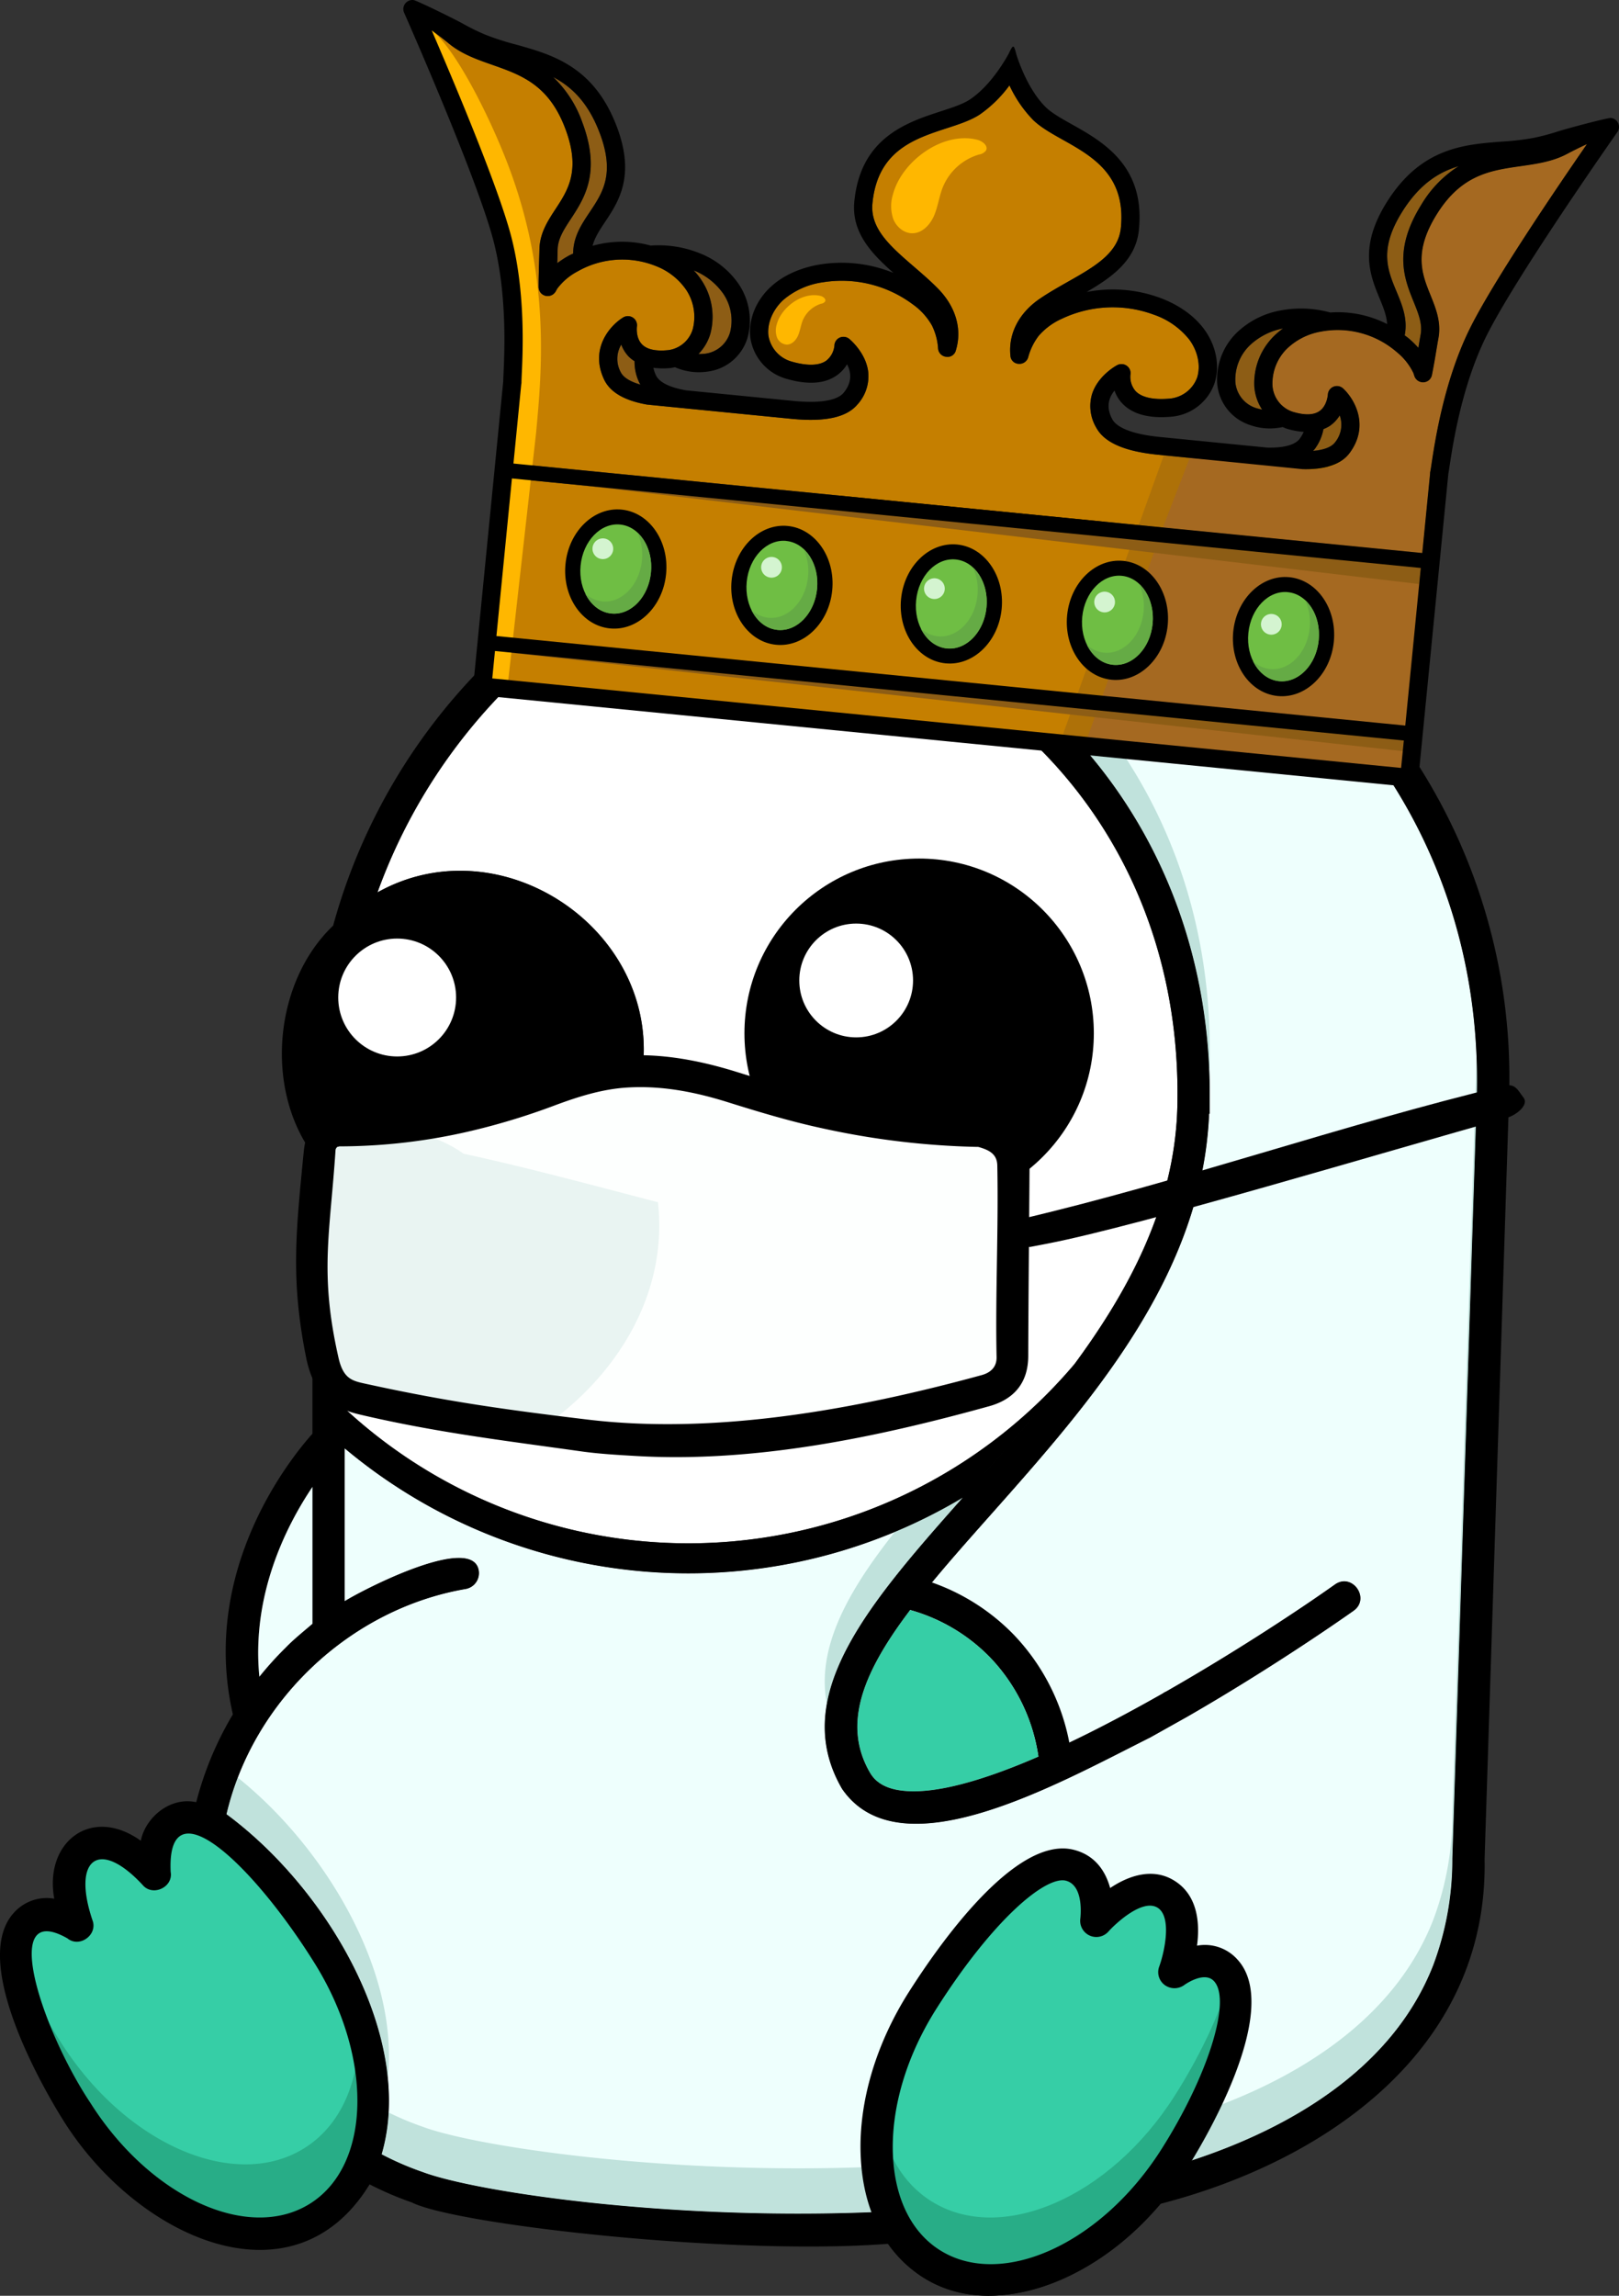 <svg xmlns="http://www.w3.org/2000/svg" viewBox="0 0 542.393 768.818"><rect x="0" y="0" width="542.393" height="768.818" fill="#333333" stroke="none"/><defs><style>.cls-1{fill:#36cea6;}.cls-2{fill:#fff;}.cls-3{fill:#28ad87;}.cls-4{fill:#eefffd;}.cls-5{fill:#c0e2dc;}.cls-6{fill:#fdfffe;}.cls-7{fill:#e9f4f2;}.cls-8{fill:#c57f00;}.cls-11,.cls-9{fill:#8d5d15;}.cls-9{opacity:0.4;isolation:isolate;}.cls-10{fill:#a56921;}.cls-12{fill:#ffb700;}.cls-13{fill:#6fbe44;}.cls-14{fill:#65ab45;}.cls-15{fill:#d4f4d0;}</style></defs><g id="Layer_1" data-name="Layer 1"><path class="cls-1" d="M51.828,678.882c-7.67-7.053-20.059-15.723-27.529-3.529.529,4.885-.098,14.044-3.244,18.053-36.862-1.62.832,50.56,4.663,64.918,8.235,11.558,27.858,31.223,39.488,39.377,72.286,12.716,69.444-63.181,35.853-105.087C90.692,676.756,54.09,638.752,51.828,678.882Z" transform="translate(0 -51.218)"/><path class="cls-2" d="M115.47,449.604c16.883,15.347,45.495,19.244,66.103,8.412l45.139,11.639a85.286,85.286,0,0,0,4.099-63.134l-15.724,4.351c6.826-47.674-46.891-84.152-88.631-60.804a186.609,186.609,0,0,1,69.843-90.448c103.194-22.72,199.553,49.727,198.169,159.975-.175,40.372-22.331,74.56-47.543,105.076,4.488-5.434,8.88-10.984,13.068-16.665a169.403,169.403,0,0,1-238.734,20.023q-2.953-2.496-5.789-5.124Z" transform="translate(0 -51.218)"/><path class="cls-3" d="M120.26,730.116c.37,17.556-5.759,32.629-18.282,40.477-23.3,14.6-59.8-1.2-81.5-35.3A173.71,173.71,0,0,1,5.028,705.092c-.394,15.89,18.069,43.409,20.69,53.231,8.235,11.558,27.858,31.223,39.488,39.377C118.662,807.104,131.026,768.049,120.26,730.116Z" transform="translate(0 -51.218)"/><circle cx="307.927" cy="346.04" r="58.525"/><path class="cls-4" d="M494.756,418.51C486.565,673.463,486.565,673.548,486.565,673.667a100.329,100.329,0,0,1-6.42,35.715c-13.457,34.412-47.655,54.535-81.362,65.498.254-.416.541-.891.85-1.409a52.362,52.362,0,0,1-15.218,3.455c-30.268,41.448-71.588,40.105-82.731,11.017-1.821-.21-3.635-.455-5.433-.77-1.917-.188-3.835-.374-5.75-.577a55.603,55.603,0,0,0,1.661,5.46c-69.077,2.765-133.051-6.864-150.557-13.44a99.632,99.632,0,0,1-13.76-5.948c11.175-38.158-17.294-88.244-51.975-113.897,8.947-38.088,41.547-68.801,80.142-75.426a5.399,5.399,0,0,0,4.367-6.263v0l-0-.002c-2.185-12.275-38.451,6.33-44.909,10.355v-51.192A179.259,179.259,0,0,0,322.579,552.729q.735-.828,1.473-1.659,2.002-2.254,4.025-4.536-2.02,2.279-4.025,4.536c-32.316,36.387-60.223,67.809-41.948,99.218,19.366,28.15,71.667-1.381,103.289-17.236l12.306-6.893c29.57-17.017,53.677-34.024,55.791-35.524,5.723-4.101-.465-12.886-6.258-8.803-12.22,8.676-33.5,22.689-56.573,35.861a5.265,5.265,0,0,0-1.095.624c-33.648,19.122-70.886,36.239-89.587,32.21-4.036-.879-6.827-2.728-8.536-5.667-14.344-24.652,9.942-51.996,40.69-86.618,33.25-37.443,70.694-79.762,72.944-134.03h.195c-.014-.382.022-4.97,0-5.202.771-105.515-83.036-181.787-184.616-173.557C348.694,185.571,498.576,274.058,494.756,418.51Z" transform="translate(0 -51.218)"/><path class="cls-4" d="M494.756,418.51C486.565,673.463,486.565,673.548,486.565,673.667a100.329,100.329,0,0,1-6.42,35.715c-13.457,34.412-47.655,54.535-81.362,65.498.254-.416.541-.891.85-1.409a52.362,52.362,0,0,1-15.218,3.455c-30.268,41.448-71.588,40.105-82.731,11.017-1.821-.21-3.635-.455-5.433-.77-1.917-.188-3.835-.374-5.75-.577a55.603,55.603,0,0,0,1.661,5.46c-69.077,2.765-133.051-6.864-150.557-13.44a99.632,99.632,0,0,1-13.76-5.948c11.175-38.158-17.294-88.244-51.975-113.897,8.947-38.088,41.547-68.801,80.142-75.426a5.399,5.399,0,0,0,4.367-6.263v0l-0-.002c-2.185-12.275-38.451,6.33-44.909,10.355v-51.192A179.259,179.259,0,0,0,322.579,552.729q.735-.828,1.473-1.659,2.002-2.254,4.025-4.536-2.02,2.279-4.025,4.536c-32.316,36.387-60.223,67.809-41.948,99.218,19.366,28.15,71.667-1.381,103.289-17.236l12.306-6.893c29.57-17.017,53.677-34.024,55.791-35.524,5.723-4.101-.465-12.886-6.258-8.803-12.22,8.676-33.5,22.689-56.573,35.861a5.265,5.265,0,0,0-1.095.624c-33.648,19.122-70.886,36.239-89.587,32.21-4.036-.879-6.827-2.728-8.536-5.667-14.344-24.652,9.942-51.996,40.69-86.618,33.25-37.443,70.694-79.762,72.944-134.03h.195c-.014-.382.022-4.97,0-5.202.771-105.515-83.036-181.787-184.616-173.557C348.694,185.571,498.576,274.058,494.756,418.51Z" transform="translate(0 -51.218)"/><path class="cls-5" d="M405.086,409.03h.183c-.014-.382.022-4.97,0-5.202.666-91.097-61.715-160.386-144.144-172.327a202.326,202.326,0,0,0-40.472,13.953C319.002,237.485,400.688,308.728,405.086,409.03Z" transform="translate(0 -51.218)"/><path class="cls-5" d="M277.014,621.819c4-22.284,24.439-45.302,47.038-70.749q-.738.831-1.473,1.659A179.399,179.399,0,0,1,300.458,563.95c-.225.095-.453.183-.679.277C283.873,584.352,273.415,603.209,277.014,621.819Z" transform="translate(0 -51.218)"/><path class="cls-5" d="M486.565,658.485a100.329,100.329,0,0,1-6.42,35.715c-13.457,34.412-47.655,54.535-81.362,65.498.254-.416.541-.891.85-1.409a52.362,52.362,0,0,1-15.218,3.455c-30.268,41.448-71.588,40.105-82.731,11.017-1.821-.21-3.635-.455-5.433-.77-1.917-.188-3.835-.374-5.75-.577a55.603,55.603,0,0,0,1.661,5.46c-69.077,2.765-133.051-6.864-150.557-13.44a99.612,99.612,0,0,1-11.409-4.77,61.982,61.982,0,0,1-2.352,14.004,99.632,99.632,0,0,0,13.76,5.948c17.506,6.576,81.481,16.205,150.557,13.44a55.603,55.603,0,0,1-1.661-5.46c1.916.204,3.833.389,5.75.577,1.798.315,3.612.56,5.433.77,11.143,29.087,52.463,30.43,82.731-11.017a52.362,52.362,0,0,0,15.218-3.455c-.309.518-.596.993-.85,1.409,33.707-10.963,67.905-31.085,81.362-65.498a100.329,100.329,0,0,0,6.42-35.715c0-.119,0-.204,8.191-255.157q.172-6.506-.075-12.854C486.565,658.271,486.565,658.366,486.565,658.485Z" transform="translate(0 -51.218)"/><path class="cls-5" d="M79.666,646.517a94.369,94.369,0,0,0-3.796,12.252c27.294,20.19,50.735,55.511,54.037,88.242C133.724,712.054,109.539,670.466,79.666,646.517Z" transform="translate(0 -51.218)"/><g id="Layer_3" data-name="Layer 3"><path d="M348.267,642.822a60.573,60.573,0,0,0-16.498-36.465,59.838,59.838,0,0,0-28.883-16.497l2.609-10.686a70.813,70.813,0,0,1,34.188,19.544,71.633,71.633,0,0,1,19.541,43.123Z" transform="translate(0 -51.218)"/><path class="cls-1" d="M304.899,590.394a59.644,59.644,0,0,1,26.87,15.963,60.283,60.283,0,0,1,16.106,33.154c-19.387,8.409-36.867,13.392-47.898,11.016-4.036-.879-6.827-2.728-8.536-5.667C281.845,628.369,289.549,610.668,304.899,590.394Z" transform="translate(0 -51.218)"/></g><path d="M450.249,276.008c-65.632-69.764-181.583-79.444-259.798-25.472a197.173,197.173,0,0,0-78.847,110.666c-19.672,18.702-23.07,54.142-6.935,76.359v93.794c-7.276,8.106-37.735,45.708-26.654,93.986a111.363,111.363,0,0,0-12.274,29.41c-8.97-1.948-17.109,5.353-18.567,12.906-16.728-11.945-32.457.636-28.997,19.413a14.699,14.699,0,0,0-13.451,4.62c-15.884,17.177,13.071,64.216,16.425,69.525,24.585,39.417,77.09,63.304,102.676,21.518a109.978,109.978,0,0,0,14.156,6.058c14.683,7.439,107.607,17.932,159.638,13.838,23.424,32.875,69.346,13.887,90.761-13.284,56.089-14.365,110.184-52.024,108.983-115.523.042-1.519,8.191-254.96,8.191-254.967A194.858,194.858,0,0,0,450.249,276.008ZM115.47,449.604c16.883,15.347,45.495,19.244,66.103,8.412l45.139,11.639a85.286,85.286,0,0,0,4.099-63.134l-15.724,4.351c6.826-47.674-46.891-84.152-88.631-60.804a186.609,186.609,0,0,1,69.843-90.448c103.194-22.72,199.553,49.727,198.169,159.975-.175,40.372-22.331,74.56-47.543,105.076,4.488-5.434,8.88-10.984,13.068-16.665a169.403,169.403,0,0,1-238.734,20.023q-2.953-2.496-5.789-5.124Zm37.09-10.218,70.453-19.505a71.86,71.86,0,0,1-2.749,36.956ZM104.67,549.167v45.827c-3.02,2.612-6.229,5.144-8.992,8.01a112.136,112.136,0,0,0-8.787,9.724C84.212,585.427,95.788,562.366,104.67,549.167Zm-.738,239.974c-20.63,13.05-53.655-2.095-73.652-33.701-16.208-24.301-30.72-68.133-7.699-55.097,4.092,3.341,10.324-1.265,8.367-6.146-6.834-20.387,2.16-27.501,16.805-11.77,3.318,4.052,10.357.822,9.422-4.332-1.399-29.833,27.386-2.646,47.897,30.051C125.06,739.775,124.547,776.105,103.931,789.141ZM494.756,418.51C486.565,673.463,486.565,673.548,486.565,673.667a100.329,100.329,0,0,1-6.42,35.715c-13.457,34.412-47.655,54.535-81.362,65.498.254-.416.541-.891.85-1.409a52.362,52.362,0,0,1-15.218,3.455c-30.268,41.448-71.588,40.105-82.731,11.017-1.821-.21-3.635-.455-5.433-.77-1.917-.188-3.835-.374-5.75-.577a55.603,55.603,0,0,0,1.661,5.46c-69.077,2.765-133.051-6.864-150.557-13.44a99.632,99.632,0,0,1-13.76-5.948c11.175-38.158-17.294-88.244-51.975-113.897,8.947-38.088,41.547-68.801,80.142-75.426a5.399,5.399,0,0,0,4.367-6.263v0l-0-.002c-2.185-12.275-38.451,6.33-44.909,10.355v-51.192A179.259,179.259,0,0,0,322.579,552.729q.735-.828,1.473-1.659,2.002-2.254,4.025-4.536-2.02,2.279-4.025,4.536c-32.316,36.387-60.223,67.809-41.948,99.218,19.366,28.15,71.667-1.381,103.289-17.236l12.306-6.893c29.57-17.017,53.677-34.024,55.791-35.524,5.723-4.101-.465-12.886-6.258-8.803-12.22,8.676-33.5,22.689-56.573,35.861a5.265,5.265,0,0,0-1.095.624c-33.648,19.122-70.886,36.239-89.587,32.21-4.036-.879-6.827-2.728-8.536-5.667-14.344-24.652,9.942-51.996,40.69-86.618,33.25-37.443,70.694-79.762,72.944-134.03h.195c-.014-.382.022-4.97,0-5.202.771-105.515-83.036-181.787-184.616-173.557C348.694,185.571,498.576,274.058,494.756,418.51ZM346.847,524.767q-4.401,5.325-8.894,10.504Q342.432,530.089,346.847,524.767ZM337.598,535.682q-4.353,5.028-8.705,9.93Q333.233,540.708,337.598,535.682Z" transform="translate(0 -51.218)"/><circle class="cls-2" cx="286.831" cy="328.347" r="19.055"/><circle class="cls-2" cx="133.057" cy="334.053" r="19.743"/><g id="x"><g id="color-3"><path class="cls-4" d="M104.67,549.167v45.827c-3.02,2.612-6.229,5.144-8.992,8.01a112.145,112.145,0,0,0-8.787,9.724C84.212,585.427,95.788,562.366,104.67,549.167Z" transform="translate(0 -51.218)"/></g></g><path class="cls-1" d="M309.222,720.991c-21.7,34.1-20.5,73.7,2.8,88.3s59.8-1.2,81.5-35.3c13.9-21.8,26.8-52.5,17.1-62.9-6.8-7.3-17.3.7-17.3.7s7.4-19.8-2.7-26.2-23.4,9-23.4,9,2.4-16.2-9.1-18.8C345.022,672.891,323.522,698.491,309.222,720.991Z" transform="translate(0 -51.218)"/><path class="cls-3" d="M393.322,690.889s.43-.326,1.165-.784a11.744,11.744,0,0,0-.556-1.06C393.579,690.202,393.322,690.889,393.322,690.889Z" transform="translate(0 -51.218)"/><path class="cls-3" d="M393.522,753.089c-21.7,34.1-58.2,49.9-81.5,35.3-9.653-6.049-15.5-16.395-17.51-28.858-3.071,21.426,2.826,40.559,17.51,49.76,23.3,14.6,59.8-1.2,81.5-35.3,13.056-20.476,25.226-48.8,18.619-60.784C408.779,725.872,401.309,740.876,393.522,753.089Z" transform="translate(0 -51.218)"/><path d="M331.522,819.991a41.172,41.172,0,0,1-22.4-6.2c-12.8-8.1-20.2-22.7-20.8-41.2-.6-17.7,5.2-37.1,16.3-54.5h0c10-15.7,35.3-51.8,54.7-47.5,7.4,1.7,11,7.1,12.6,12.9,6.4-4.3,14.5-6.9,21.6-2.4,7.8,4.9,8.5,14.3,7.5,21.7a14.587,14.587,0,0,1,13.5,4.6c15.9,17.1-13.1,64.1-16.5,69.4C380.822,803.891,354.522,819.991,331.522,819.991Zm-17.8-96.1c-9.9,15.6-15.1,32.8-14.6,48.4.5,14.9,6.1,26.4,15.8,32.5,20.7,13,54-2.1,74.1-33.7,15.7-24.7,23.6-50,17.7-56.4-3.3-3.6-10,1.3-10,1.3a5.554,5.554,0,0,1-6.5,0,5.36,5.36,0,0,1-1.9-6.1c1.9-5.2,4.3-16.8-.5-19.8-5.1-3.2-14.3,5.5-16.5,8a5.414,5.414,0,0,1-9.4-4.3c0-.1,1.5-11.3-5-12.8-6.8-1.4-24.2,13-43.2,42.9Z" transform="translate(0 -51.218)"/><g id="Layer_2" data-name="Layer 2"><path class="cls-6" d="M339.099,505.441c.071,6.354-3.787,9.928-9.156,11.442-42.861,12.085-90.949,20.195-133.935,15.077-28.98-3.45-47.725-6.159-74.825-12.314-6.414-1.457-10.979-3.529-13.242-13.768-6.011-27.196-3.437-41.881-1.106-69.157.439-5.134,2.828-5.467,6.152-7.085a1.751,1.751,0,0,1,.733-.023c13.176.944,31.218-2.31,42.696-4.787C176.741,420.44,189.741,411.698,209.562,410.308c23.749-1.666,42.293,8.272,66.729,13.589,13.312,2.897,34.679,6.164,50.416,6.053,5.586-.039,11.716,4.383,12.463,10.544a7.459,7.459,0,0,1,.149,1.082C339.468,462.633,338.866,484.649,339.099,505.441Z" transform="translate(0 -51.218)"/><path class="cls-7" d="M113.303,430.042c14.941-1.389,29.387-1.37,41.997,7.524,21.888,4.76,43.451,10.642,65.126,16.261,3.456,30.847-13.934,58.391-38.556,75.378-19.908-4.408-40.053-6.621-60.186-9.605a58.378,58.378,0,0,0-8.593-4.716c-5.804-31.127-6.934-44.102-6.332-75.413a67.906,67.906,0,0,0,6.545-9.429" transform="translate(0 -51.218)"/><path d="M213.133,538.813c-7.01-.402-12.729-.751-18.447-1.555-25.636-3.608-48.553-6.312-74.159-12.333-8.227-1.934-15.298-5.776-17.972-19.09-5.272-26.251-3.372-42.421-.807-68.851.872-8.983,4.606-10.439,11.105-13.022.4-.159.818.06,1.213.071,14.731.436,27.819-1.397,42.359-4.709a202.68,202.68,0,0,0,26.415-8.316c7.938-2.96,17.22-5.642,26.522-6.252,12.581-.826,25.471,1.714,37.316,5.396,10.276,3.195,19.719,6.128,29.744,8.367a241.071,241.071,0,0,0,50.027,6.105,18.542,18.542,0,0,1,18.319,15.551,7.068,7.068,0,0,1,.15,1.566c-.141,20.82-.38,43.113-.438,63.589-.026,9.163-4.962,14.559-13.08,16.808C293.176,532.733,252.717,541.081,213.133,538.813ZM113.365,435.242c-.497-.125-.932.785-.948,1.029h0c-1.844,28.058-5.447,41.236.984,69.623,1.545,6.819,4.38,7.693,8.499,8.599,26.878,5.911,46.134,8.66,74.933,12.118,42.668,5.123,89.587-3.26,132.052-14.892,2.834-.776,5.059-2.577,4.987-6.027-.442-21.073.674-43.088.239-64.195-.083-4.031-3.098-5.241-6.238-6.163a2.29,2.29,0,0,0-.582-.035,266.972,266.972,0,0,1-52.359-6.351c-10.334-2.241-20.838-5.4-31.003-8.587-11.16-3.5-22.241-5.644-33.764-4.945-8.525.517-16.423,3.079-23.804,5.79a227.668,227.668,0,0,1-28.222,8.667,193.959,193.959,0,0,1-44.515,5.249C113.58,435.135,113.448,435.262,113.365,435.242Z" transform="translate(0 -51.218)"/><path d="M345.195,468.599c-10.704,1.274-6.612-1.658-7.869-4.326-1.048-2.223.585-3.845,3.813-4.598,54.249-12.656,108.184-31.724,162.595-44.821,3.904-.94,4.662,1.319,6.642,3.892s-2.559,5.983-5.556,6.818c-41.437,11.535-122.743,36.066-153.722,42.086S346.622,468.429,345.195,468.599Z" transform="translate(0 -51.218)"/></g></g><g id="Layer_2-2" data-name="Layer 2"><g id="Layer_2-3" data-name="Layer 2"><path class="cls-8" d="M492.129,161.831c-8.387,17.261-11.396,37.126-12.528,44.601-.199,1.313-.334,2.253-.443,2.735a2.7,2.7,0,0,0-.064.71l-2.615,26.549L325.501,221.561l-2.523-.248L172.014,206.45l2.615-26.549a2.65,2.65,0,0,0,.075-.71c0-.493.039-1.44.099-2.767.355-7.554,1.274-27.621-3.587-46.187-4.424-16.828-19.549-52.548-26.602-68.869,1.639,1.178,3.619,2.679,5.992,4.612,4.183,3.392,9.285,5.184,14.22,6.915,9.785,3.438,19.035,6.681,24.566,21.426,5.23,13.929.905,20.528-3.282,26.907-2.601,3.977-5.294,8.082-5.389,13.511-.025,1.309-.071,2.718-.114,4.187-.082,2.643-.163,5.499-.163,8.423a3.026,3.026,0,0,0,2.239,2.909,3.087,3.087,0,0,0,3.431-1.355l.334-.589a4.423,4.423,0,0,1,.287-.49,20.289,20.289,0,0,1,6.741-5.702,30.229,30.229,0,0,1,26.418-1.742,21.767,21.767,0,0,1,10.058,8.008,16.402,16.402,0,0,1,2.182,12.879,9.918,9.918,0,0,1-8.114,7.195c-4.258.454-7.241-.192-8.927-1.916-2.21-2.256-1.717-5.968-1.707-6a3.037,3.037,0,0,0-1.355-2.966,3.076,3.076,0,0,0-3.271-.05c-4.353,2.665-11.286,10.442-6.365,20.809,2.008,4.236,6.848,7.05,14.39,8.37L265.147,191.478c11.226,1.103,18.449-.458,22.096-4.779a14.08,14.08,0,0,0,3.654-10.644c-.635-6.603-6.145-11.148-6.386-11.353a3.087,3.087,0,0,0-3.193-.419,3.005,3.005,0,0,0-1.774,2.647,7.319,7.319,0,0,1-2.757,5.091c-2.37,1.671-6.337,1.774-11.46.319a10.839,10.839,0,0,1-7.901-8.831c-.433-4.126,1.522-8.703,5.102-11.935a25.936,25.936,0,0,1,13.223-5.836,39.79,39.79,0,0,1,29.991,7.365,22.051,22.051,0,0,1,6.447,7.06,20.179,20.179,0,0,1,2.083,7.805,3.034,3.034,0,0,0,2.728,2.735,2.851,2.851,0,0,0,3.225-2.129c2.161-7.032.025-14.529-5.851-20.578-2.53-2.594-5.34-5.017-8.05-7.355-7.965-6.869-14.841-12.794-14.039-21.288,1.675-17.623,14.014-21.642,24.899-25.19,4.144-1.348,8.061-2.625,11.031-4.577a41.952,41.952,0,0,0,9.97-9.771,41.736,41.736,0,0,0,7.873,11.527c2.533,2.484,6.127,4.509,9.934,6.642,9.984,5.599,21.288,11.949,19.514,29.558-.869,8.48-8.767,12.953-17.917,18.133-3.119,1.774-6.344,3.594-9.331,5.645-6.94,4.772-10.495,11.708-9.75,19.028a2.857,2.857,0,0,0,2.753,2.707,3.041,3.041,0,0,0,3.193-2.15,20.454,20.454,0,0,1,3.548-7.248,22.3,22.3,0,0,1,7.703-5.677,39.783,39.783,0,0,1,30.867-1.377,26.016,26.016,0,0,1,11.832,8.302c2.881,3.871,3.903,8.739,2.675,12.702a10.838,10.838,0,0,1-9.469,7.121c-5.322.436-9.182-.443-11.18-2.544a7.311,7.311,0,0,1-1.71-5.535A2.994,2.994,0,0,0,377.485,173.71a3.073,3.073,0,0,0-3.211-.213c-.27.142-6.56,3.523-8.472,9.877a14.165,14.165,0,0,0,1.511,11.144c2.732,4.946,9.516,7.891,20.741,8.994l48.351,4.825c7.656.177,12.953-1.639,15.746-5.4,6.847-9.225,1.568-18.19-2.182-21.642a3.076,3.076,0,0,0-3.218-.589,3.041,3.041,0,0,0-1.909,2.643c0,.035-.238,3.771-2.838,5.553-1.99,1.362-5.052,1.419-9.129.138a9.916,9.916,0,0,1-6.557-8.639,16.364,16.364,0,0,1,4.655-12.208,21.715,21.715,0,0,1,11.424-5.89,30.255,30.255,0,0,1,25.573,6.858,20.359,20.359,0,0,1,5.496,6.908,4.341,4.341,0,0,1,.188.536l.209.642a3.08,3.08,0,0,0,3.101,1.997,3.023,3.023,0,0,0,2.764-2.416c.571-2.863,1.064-5.677,1.483-8.292.241-1.451.475-2.838.71-4.13.965-5.34-.876-9.895-2.654-14.302-2.86-7.071-5.815-14.387,2.029-27.032,8.302-13.379,18.006-14.759,28.277-16.221,5.173-.738,10.527-1.497,15.295-4.009,2.703-1.419,4.935-2.512,6.773-3.349C521.535,114.098,499.732,146.189,492.129,161.831Z" transform="translate(0 -51.218)"/><polygon class="cls-8" points="325.008 175.349 322.485 175.1 171.507 160.234 170.027 175.246 166.309 213.01 164.833 228.021 315.812 242.887 318.334 243.135 469.313 258.001 470.792 242.99 474.51 205.226 475.986 190.214 325.008 175.349"/><polygon class="cls-9" points="354.814 249.529 380.299 178.645 477.107 188.604 473.928 258.242 354.814 249.529"/><polygon class="cls-10" points="363.098 250.394 388.583 179.507 479.559 194.55 473.928 258.242 363.098 250.394"/><polygon class="cls-11" points="472.183 251.792 163.932 217.828 472.889 244.632 472.183 251.792"/><polygon class="cls-11" points="475.451 195.586 165.649 159.074 476.526 184.843 475.451 195.586"/><path class="cls-11" d="M469.877,121.96c5.716-9.029,12.063-13.078,18.779-15.079a38.549,38.549,0,0,0-12.563,13.017c-9.448,15.224-5.599,24.765-2.484,32.425,1.597,3.949,2.977,7.358,2.32,10.999-.238,1.313-.479,2.725-.71,4.201a.977.977,0,0,1-.035.199,31.521,31.521,0,0,0-3.193-3.129c-.447-.38-.93-.71-1.391-1.064a1.41,1.41,0,0,1,.043-.245c.979-5.354-.915-9.934-2.743-14.341C464.8,141.551,461.908,134.573,469.877,121.96Z" transform="translate(0 -51.218)"/><path class="cls-11" d="M426.56,164.006a22.169,22.169,0,0,0-6.33,16.846,16.243,16.243,0,0,0,2.597,7.532,22.76,22.76,0,0,1-2.221-.568,9.986,9.986,0,0,1-6.741-8.668,16.015,16.015,0,0,1,4.719-12.162h0a22.103,22.103,0,0,1,11.258-5.765A24.014,24.014,0,0,0,426.56,164.006Z" transform="translate(0 -51.218)"/><path class="cls-11" d="M242.341,149.63h0a16.005,16.005,0,0,1,2.256,12.847,10.025,10.025,0,0,1-8.32,7.185c-.71.074-1.494.121-2.288.124A16.278,16.278,0,0,0,238.006,162.91a22.165,22.165,0,0,0-2.92-17.757,24.278,24.278,0,0,0-2.661-3.374A22.147,22.147,0,0,1,242.341,149.63Z" transform="translate(0 -51.218)"/><path class="cls-11" d="M200.798,95.467c5.357,13.922,1.157,20.223-3.289,26.861-2.654,3.967-5.404,8.086-5.485,13.546v.248c-.522.263-1.064.483-1.572.77a32.062,32.062,0,0,0-3.747,2.445v-.202c.05-1.497.089-2.927.11-4.258.067-3.7,2.086-6.777,4.421-10.335,4.531-6.911,10.168-15.519,3.874-32.286a38.49,38.49,0,0,0-9.785-15.217C191.528,80.289,196.956,85.494,200.798,95.467Z" transform="translate(0 -51.218)"/><path class="cls-11" d="M214.589,180.029c-3.456-.983-5.804-2.42-6.667-4.24a9.268,9.268,0,0,1,.213-9.164,11.734,11.734,0,0,0,2.533,4.062,11.506,11.506,0,0,0,1.916,1.49,15.937,15.937,0,0,0,1.682,7.362A3.331,3.331,0,0,0,214.589,180.029Z" transform="translate(0 -51.218)"/><path class="cls-11" d="M439.883,202.221c.128-.145.294-.263.415-.419a15.873,15.873,0,0,0,3.083-6.89,11.51,11.51,0,0,0,2.171-1.089,11.707,11.707,0,0,0,3.278-3.491,9.282,9.282,0,0,1-1.579,9.033C446.035,200.969,443.452,201.919,439.883,202.221Z" transform="translate(0 -51.218)"/><path class="cls-12" d="M144.613,61.368c7.536,5.723,18.559,26.964,25.173,43.962,14.827,38.13,11.708,70.387,9.796,91.019l-9.626,85.505-7.397-3.548,9.42-122.918a63.596,63.596,0,0,0-3.303-22.675L156.783,97.504Z" transform="translate(0 -51.218)"/><polygon class="cls-9" points="380.057 179.826 391.311 148.523 480.654 161.586 477.107 188.604 380.057 179.826"/><path class="cls-13" d="M260.23,264.643c-7.891-.777-13.546-9.225-12.602-18.804s8.135-16.764,16.026-15.987,13.55,9.225,12.606,18.804S268.124,265.42,260.23,264.643Z" transform="translate(0 -51.218)"/><path d="M263.409,232.378c6.507.639,11.126,7.827,10.317,16.051s-6.741,14.373-13.251,13.73-11.116-7.844-10.317-16.069,6.741-14.373,13.252-13.73m.497-5.006c-9.288-.912-17.722,7.27-18.804,18.24s5.599,20.638,14.901,21.55,17.722-7.266,18.804-18.236S273.187,228.27,263.905,227.355Z" transform="translate(0 -51.218)"/><path class="cls-14" d="M269.124,234.986a17.563,17.563,0,0,1,1.579,9.381c-.809,8.224-6.741,14.369-13.248,13.73a10.005,10.005,0,0,1-5.719-2.597c1.813,3.711,4.967,6.298,8.739,6.67,6.507.642,12.439-5.506,13.248-13.73C274.265,242.941,272.378,237.91,269.124,234.986Z" transform="translate(0 -51.218)"/><path class="cls-13" d="M372.639,276.334c-7.891-.777-13.546-9.225-12.602-18.804s8.135-16.764,16.026-15.987,13.55,9.225,12.606,18.804S380.533,277.111,372.639,276.334Z" transform="translate(0 -51.218)"/><path d="M375.818,244.051c6.51.642,11.13,7.827,10.321,16.051s-6.741,14.373-13.252,13.73-11.13-7.827-10.317-16.051,6.741-14.373,13.248-13.73m.493-5.003c-9.288-.915-17.74,7.266-18.804,18.236s5.599,20.638,14.887,21.571,17.74-7.27,18.804-18.236-5.599-20.66-14.887-21.571Z" transform="translate(0 -51.218)"/><path class="cls-14" d="M381.533,246.677a17.562,17.562,0,0,1,1.582,9.381c-.809,8.224-6.741,14.373-13.252,13.73a9.963,9.963,0,0,1-5.716-2.597c1.809,3.715,4.967,6.301,8.735,6.674,6.507.639,12.439-5.51,13.252-13.734C386.664,254.635,384.787,249.6,381.533,246.677Z" transform="translate(0 -51.218)"/><path class="cls-13" d="M428.288,281.812c-7.891-.777-13.542-9.225-12.599-18.804s8.135-16.757,16.033-15.98,13.546,9.225,12.602,18.804S436.182,282.589,428.288,281.812Z" transform="translate(0 -51.218)"/><path d="M431.47,249.529c6.507.642,11.126,7.83,10.317,16.054s-6.741,14.369-13.252,13.73-11.126-7.827-10.317-16.069S424.96,248.876,431.47,249.515m.49-5.003c-9.285-.915-17.722,7.266-18.804,18.236s5.595,20.638,14.901,21.554,17.74-7.266,18.804-18.236-5.599-20.638-14.901-21.554Z" transform="translate(0 -51.218)"/><path class="cls-14" d="M437.183,252.155a17.534,17.534,0,0,1,1.582,9.381c-.809,8.224-6.741,14.373-13.252,13.73a9.977,9.977,0,0,1-5.716-2.594c1.809,3.711,4.967,6.298,8.735,6.67,6.51.642,12.443-5.506,13.252-13.73C442.323,260.113,440.436,255.085,437.183,252.155Z" transform="translate(0 -51.218)"/><path class="cls-13" d="M204.577,259.165c-7.891-.777-13.542-9.225-12.599-18.804s8.135-16.764,16.026-15.987,13.55,9.225,12.602,18.804S212.46,259.942,204.577,259.165Z" transform="translate(0 -51.218)"/><path d="M207.759,226.879c6.507.642,11.126,7.827,10.317,16.054s-6.741,14.369-13.251,13.73-11.126-7.83-10.317-16.051,6.741-14.373,13.252-13.734m.493-5.003c-9.288-.915-17.722,7.266-18.804,18.236s5.599,20.638,14.901,21.554,17.74-7.266,18.804-18.236-5.616-20.631-14.901-21.554Z" transform="translate(0 -51.218)"/><path class="cls-14" d="M213.472,229.505a17.534,17.534,0,0,1,1.582,9.381c-.809,8.224-6.741,14.373-13.248,13.73a9.98,9.98,0,0,1-5.719-2.597c1.813,3.715,4.967,6.301,8.735,6.674,6.51.639,12.443-5.506,13.252-13.73C218.616,237.463,216.718,232.432,213.472,229.505Z" transform="translate(0 -51.218)"/><path class="cls-13" d="M316.989,270.856c-7.891-.777-13.546-9.225-12.602-18.804s8.125-16.76,16.026-15.983,13.55,9.225,12.606,18.804S324.884,271.633,316.989,270.856Z" transform="translate(0 -51.218)"/><path d="M320.168,238.573c6.507.639,11.13,7.827,10.317,16.051s-6.741,14.373-13.248,13.73-11.112-7.827-10.321-16.051,6.741-14.373,13.252-13.73m.504-5.006c-9.288-.912-17.74,7.266-18.804,18.236s5.599,20.642,14.901,21.554,17.74-7.266,18.804-18.236S329.95,234.482,320.672,233.567Z" transform="translate(0 -51.218)"/><path class="cls-14" d="M325.884,241.199a17.555,17.555,0,0,1,1.582,9.377c-.812,8.224-6.741,14.373-13.251,13.734a10.005,10.005,0,0,1-5.719-2.597c1.813,3.711,4.967,6.298,8.739,6.67,6.507.642,12.439-5.506,13.248-13.73C331.025,249.153,329.138,244.122,325.884,241.199Z" transform="translate(0 -51.218)"/><path class="cls-15" d="M201.964,231.513h0a3.472,3.472,0,0,1,3.472,3.472h0a3.472,3.472,0,0,1-3.472,3.472h0a3.472,3.472,0,0,1-3.472-3.472h0a3.472,3.472,0,0,1,3.472-3.472Z" transform="translate(0 -51.218)"/><path class="cls-15" d="M258.472,237.725h0a3.472,3.472,0,0,1,3.472,3.472h0a3.472,3.472,0,0,1-3.472,3.472h0a3.472,3.472,0,0,1-3.472-3.472h0A3.472,3.472,0,0,1,258.472,237.725Z" transform="translate(0 -51.218)"/><path class="cls-15" d="M313.042,244.878h0a3.472,3.472,0,0,1,3.472,3.472v0h0a3.472,3.472,0,0,1-3.472,3.472h-0a3.472,3.472,0,0,1-3.472-3.472v0h0a3.472,3.472,0,0,1,3.472-3.472Z" transform="translate(0 -51.218)"/><path class="cls-15" d="M370.065,249.359h0a3.472,3.472,0,0,1,3.472,3.472h0a3.472,3.472,0,0,1-3.472,3.472h0a3.472,3.472,0,0,1-3.472-3.472h0a3.472,3.472,0,0,1,3.472-3.472Z" transform="translate(0 -51.218)"/><path class="cls-15" d="M425.916,256.82h0a3.472,3.472,0,0,1,3.472,3.472v0h0a3.472,3.472,0,0,1-3.472,3.472h0a3.472,3.472,0,0,1-3.472-3.472v0h0a3.472,3.472,0,0,1,3.472-3.472Z" transform="translate(0 -51.218)"/><path class="cls-12" d="M260.244,159.788a6.963,6.963,0,0,0,.028,4.336,3.781,3.781,0,0,0,3.314,2.501c1.717,0,3.108-1.476,3.789-3.055s.88-3.324,1.508-4.921a9.813,9.813,0,0,1,6.312-5.744,1.807,1.807,0,0,0,1.22-.71c.447-.812-.6-1.643-1.501-1.873C268.901,148.814,261.794,154.072,260.244,159.788Z" transform="translate(0 -51.218)"/><path class="cls-12" d="M299.19,116.184a13.412,13.412,0,0,0,.057,8.345c1.032,2.636,3.548,4.815,6.386,4.811,3.307,0,5.978-2.838,7.287-5.875s1.692-6.386,2.906-9.473a18.878,18.878,0,0,1,12.145-11.023,3.578,3.578,0,0,0,2.349-1.334c.859-1.565-1.157-3.161-2.884-3.605C315.847,95.074,302.173,105.189,299.19,116.184Z" transform="translate(0 -51.218)"/><path class="cls-10" d="M398.563,204.616s20.663,1.22,37.842,3.722h.131c1.348.192,10.644,1.288,15.611-5.418,6.847-9.225,1.568-18.19-2.182-21.642a3.076,3.076,0,0,0-3.218-.589,3.041,3.041,0,0,0-1.909,2.643c0,.035-.238,3.771-2.838,5.552-1.99,1.362-5.052,1.419-9.129.138a9.916,9.916,0,0,1-6.557-8.639A16.364,16.364,0,0,1,430.97,168.175a21.715,21.715,0,0,1,11.424-5.89,30.255,30.255,0,0,1,25.573,6.858,20.359,20.359,0,0,1,5.496,6.908,4.341,4.341,0,0,1,.188.536l.209.642a3.08,3.08,0,0,0,3.101,1.998,3.023,3.023,0,0,0,2.764-2.416c.571-2.863,1.064-5.677,1.483-8.291.245-1.451.475-2.838.71-4.13.965-5.34-.876-9.892-2.654-14.302-2.86-7.071-5.815-14.387,2.029-27.032,8.302-13.379,18.006-14.759,28.277-16.221,5.173-.738,10.527-1.497,15.295-4.009,2.704-1.419,4.935-2.512,6.773-3.349-10.097,14.614-31.899,46.705-39.503,62.348-8.387,17.261-11.396,37.126-12.524,44.601-.202,1.313-.355,2.253-.447,2.735a2.697,2.697,0,0,0-.064.71l-2.615,26.549-86.899-8.543Z" transform="translate(0 -51.218)"/><path d="M542.127,92.501a3.033,3.033,0,0,0-2.423-1.774h-.06c-1.064-.103-14.901,3.583-17.96,4.584a71.011,71.011,0,0,1-8.033,2.107,87.54,87.54,0,0,1-10.566,1.224c-12.641.969-26.964,2.058-38.378,20.106-9.633,15.231-5.677,24.793-2.484,32.478,1.26,3.044,2.338,5.769,2.484,8.515a36.356,36.356,0,0,0-19.07-3.874,36.82,36.82,0,0,0-16.576-.692,28.366,28.366,0,0,0-14.848,7.575,21.864,21.864,0,0,0-6.436,16.877,15.994,15.994,0,0,0,11.034,13.943,19.836,19.836,0,0,0,10.906.663c.44.188.873.394,1.334.539a24.634,24.634,0,0,0,5.709,1.064,11.229,11.229,0,0,1-1.352,2.327c-1.586,2.093-5.35,3.08-10.917,2.945l-35.852-3.548c-11.708-1.153-15.036-4.179-15.966-5.879-2.324-4.211-1.086-7.475.71-9.661a11.906,11.906,0,0,0,2.558,4.258c3.356,3.598,8.806,5.109,16.207,4.506a16.793,16.793,0,0,0,14.784-11.353c1.813-5.84.472-12.588-3.594-18.055-3.289-4.424-8.334-8.011-14.582-10.371a46.031,46.031,0,0,0-24.708-2.005c8.515-4.967,16.462-10.591,17.502-20.787,2.193-21.525-12.12-29.558-22.572-35.422-3.434-1.927-6.677-3.747-8.629-5.677-5.606-5.538-8.77-14.252-9.87-17.711,0,0-.635-2.838-1.025-2.526-.319-.38-1.497,2.278-1.497,2.278-1.753,3.193-6.557,11.109-13.127,15.444-2.288,1.501-5.826,2.654-9.579,3.874-11.396,3.711-27.003,8.799-29.047,30.338-.965,10.222,5.73,17.293,13.117,23.803a46.08,46.08,0,0,0-24.594-2.838c-6.588,1.096-12.237,3.63-16.32,7.326-5.056,4.57-7.688,10.928-7.05,17.009a16.803,16.803,0,0,0,12.29,14.014c7.142,2.037,12.773,1.614,16.775-1.26a11.964,11.964,0,0,0,3.353-3.651c1.313,2.484,1.895,5.936-1.206,9.611-1.256,1.487-5.098,3.807-16.817,2.65l-35.852-3.53c-5.489-.951-8.983-2.654-10.133-5.017a10.91,10.91,0,0,1-.873-2.547,24.323,24.323,0,0,0,5.804.078c.479-.053.944-.17,1.419-.27a19.87,19.87,0,0,0,10.828,1.48A16.022,16.022,0,0,0,250.487,164.148a21.879,21.879,0,0,0-3.019-17.807,28.344,28.344,0,0,0-13.088-10.328,36.898,36.898,0,0,0-16.391-2.558,36.387,36.387,0,0,0-19.46.085c.674-2.672,2.264-5.134,4.094-7.873,4.612-6.915,10.371-15.522,3.903-32.339-7.674-19.929-21.511-23.792-33.723-27.202a88.439,88.439,0,0,1-10.122-3.264,71.318,71.318,0,0,1-7.451-3.633c-2.817-1.582-15.671-7.894-16.718-7.997h-.06a3.044,3.044,0,0,0-2.767,1.267,2.977,2.977,0,0,0-.309,2.955c.241.55,24.353,55.043,29.916,76.298,4.612,17.683,3.736,37.094,3.402,44.399-.053,1.178-.092,2.097-.103,2.711v.099L158.55,280.811a3.033,3.033,0,0,0,2.739,3.3l154.012,15.164,2.523.248,154.016,15.167a3.03,3.03,0,0,0,3.328-2.699l0-.001,10.03-101.868V210.023c.11-.607.248-1.515.429-2.682,1.093-7.227,4.002-26.439,11.992-42.88,9.604-19.762,43.881-68.503,44.221-69A2.973,2.973,0,0,0,542.127,92.501Zm-72.25,29.448c5.716-9.029,12.063-13.078,18.779-15.079a38.549,38.549,0,0,0-12.563,13.017c-9.448,15.224-5.599,24.765-2.484,32.425,1.597,3.949,2.977,7.358,2.32,10.999-.238,1.313-.479,2.725-.71,4.201a.977.977,0,0,1-.035.199,31.522,31.522,0,0,0-3.193-3.129c-.447-.38-.93-.71-1.391-1.064a1.41,1.41,0,0,1,.043-.245c.979-5.354-.915-9.934-2.743-14.341-3.101-7.38-5.992-14.358,1.976-26.971Zm-43.317,42.057a22.169,22.169,0,0,0-6.33,16.846,16.243,16.243,0,0,0,2.597,7.532,22.76,22.76,0,0,1-2.221-.568,9.986,9.986,0,0,1-6.741-8.668,16.015,16.015,0,0,1,4.719-12.162h0a22.103,22.103,0,0,1,11.258-5.765A24.014,24.014,0,0,0,426.56,164.006Zm-184.219-14.376h0a16.005,16.005,0,0,1,2.256,12.847,10.025,10.025,0,0,1-8.32,7.185c-.71.074-1.494.121-2.288.124A16.278,16.278,0,0,0,238.006,162.91a22.165,22.165,0,0,0-2.92-17.757,24.278,24.278,0,0,0-2.661-3.374A22.147,22.147,0,0,1,242.341,149.63ZM200.798,95.467c5.357,13.922,1.157,20.223-3.289,26.861-2.654,3.967-5.404,8.086-5.485,13.546v.248c-.522.263-1.064.483-1.572.77a32.062,32.062,0,0,0-3.747,2.445v-.202c.05-1.497.089-2.927.11-4.258.067-3.7,2.086-6.777,4.421-10.335,4.531-6.911,10.168-15.519,3.874-32.286a38.49,38.49,0,0,0-9.785-15.217c6.202,3.25,11.63,8.455,15.472,18.428ZM469.394,308.389,318.416,293.523l-2.523-.248-150.975-14.866.905-9.178,150.982,14.866,2.519.248,150.982,14.866Zm1.398-14.192-150.982-14.866-2.519-.248-150.982-14.866,5.198-52.772,150.978,14.866,2.523.248,150.978,14.866Zm21.341-132.377c-8.391,17.261-11.399,37.126-12.531,44.601-.199,1.313-.333,2.253-.443,2.735a2.7,2.7,0,0,0-.064.71L476.479,236.416,325.501,221.55l-2.523-.248L172.014,206.45l2.615-26.549a2.65,2.65,0,0,0,.075-.71c0-.493.039-1.44.099-2.767.355-7.554,1.274-27.621-3.587-46.187-4.424-16.828-19.546-52.548-26.602-68.869,1.639,1.178,3.619,2.679,5.992,4.612,4.183,3.392,9.285,5.184,14.22,6.915,9.785,3.438,19.035,6.681,24.566,21.426,5.23,13.929.905,20.528-3.282,26.907-2.601,3.977-5.294,8.082-5.389,13.511-.025,1.309-.071,2.718-.114,4.187-.082,2.643-.163,5.499-.163,8.423a3.026,3.026,0,0,0,2.239,2.909,3.087,3.087,0,0,0,3.431-1.355l.334-.589a4.423,4.423,0,0,1,.287-.49,20.289,20.289,0,0,1,6.741-5.702,30.236,30.236,0,0,1,26.421-1.742,21.775,21.775,0,0,1,10.055,8.008,16.402,16.402,0,0,1,2.182,12.879,9.918,9.918,0,0,1-8.114,7.195c-4.258.454-7.241-.192-8.927-1.916-2.21-2.256-1.717-5.968-1.707-6a3.037,3.037,0,0,0-1.355-2.966,3.076,3.076,0,0,0-3.271-.05c-4.353,2.665-11.286,10.442-6.365,20.809,2.008,4.236,6.848,7.05,14.39,8.37L265.147,191.478c11.226,1.103,18.449-.458,22.096-4.779a14.08,14.08,0,0,0,3.654-10.644c-.635-6.603-6.145-11.148-6.386-11.353a3.087,3.087,0,0,0-3.193-.419,3.005,3.005,0,0,0-1.774,2.647,7.319,7.319,0,0,1-2.757,5.091c-2.37,1.671-6.337,1.774-11.46.319a10.839,10.839,0,0,1-7.901-8.831c-.433-4.126,1.519-8.703,5.102-11.935a25.936,25.936,0,0,1,13.223-5.836,39.79,39.79,0,0,1,29.991,7.365,22.051,22.051,0,0,1,6.447,7.06,20.179,20.179,0,0,1,2.083,7.805,3.034,3.034,0,0,0,2.728,2.735,2.851,2.851,0,0,0,3.225-2.129c2.161-7.032.025-14.529-5.851-20.578-2.53-2.594-5.34-5.017-8.05-7.355-7.965-6.869-14.841-12.794-14.039-21.288,1.675-17.623,14.014-21.642,24.899-25.19,4.144-1.348,8.061-2.625,11.031-4.577a42.018,42.018,0,0,0,9.97-9.771,41.736,41.736,0,0,0,7.873,11.527c2.533,2.484,6.127,4.509,9.934,6.642,9.984,5.599,21.288,11.949,19.514,29.558-.869,8.48-8.767,12.953-17.917,18.133-3.119,1.774-6.344,3.594-9.331,5.645-6.94,4.772-10.495,11.708-9.75,19.028a2.857,2.857,0,0,0,2.753,2.707,3.041,3.041,0,0,0,3.193-2.15,20.454,20.454,0,0,1,3.548-7.248,22.3,22.3,0,0,1,7.703-5.677,39.783,39.783,0,0,1,30.867-1.377,26.016,26.016,0,0,1,11.832,8.302c2.881,3.871,3.903,8.739,2.675,12.702a10.838,10.838,0,0,1-9.469,7.121c-5.322.436-9.182-.443-11.18-2.547a7.301,7.301,0,0,1-1.71-5.531A3.002,3.002,0,0,0,377.485,173.71a3.073,3.073,0,0,0-3.211-.213c-.27.142-6.56,3.523-8.472,9.877a14.165,14.165,0,0,0,1.511,11.144c2.732,4.949,9.516,7.891,20.741,8.994l48.351,4.825c7.656.177,12.953-1.639,15.746-5.4,6.847-9.225,1.568-18.19-2.182-21.642a3.076,3.076,0,0,0-3.218-.589,3.041,3.041,0,0,0-1.909,2.643c0,.035-.238,3.771-2.838,5.553-1.99,1.362-5.052,1.419-9.129.138a9.916,9.916,0,0,1-6.557-8.639,16.364,16.364,0,0,1,4.655-12.208,21.715,21.715,0,0,1,11.424-5.89,30.246,30.246,0,0,1,25.573,6.862,20.315,20.315,0,0,1,5.496,6.904,4.556,4.556,0,0,1,.188.536l.209.642a3.08,3.08,0,0,0,3.101,1.997,3.023,3.023,0,0,0,2.764-2.416c.571-2.863,1.064-5.677,1.483-8.292.245-1.451.475-2.838.71-4.13.965-5.34-.876-9.895-2.65-14.302-2.863-7.071-5.819-14.387,2.026-27.032,8.302-13.379,18.006-14.759,28.277-16.218,5.173-.742,10.527-1.501,15.295-4.013,2.703-1.419,4.935-2.512,6.773-3.349-10.108,14.603-31.91,46.694-39.51,62.337Zm-277.544,18.208c-3.456-.983-5.804-2.42-6.667-4.24a9.268,9.268,0,0,1,.213-9.164,11.733,11.733,0,0,0,2.533,4.062,11.506,11.506,0,0,0,1.916,1.49,15.937,15.937,0,0,0,1.682,7.362,3.336,3.336,0,0,0,.323.49Zm225.293,22.192c.128-.145.294-.263.415-.419a15.874,15.874,0,0,0,3.083-6.89,11.509,11.509,0,0,0,2.171-1.089,11.708,11.708,0,0,0,3.278-3.491,9.282,9.282,0,0,1-1.579,9.033c-1.217,1.604-3.8,2.555-7.369,2.856Z" transform="translate(0 -51.218)"/></g></g></svg>